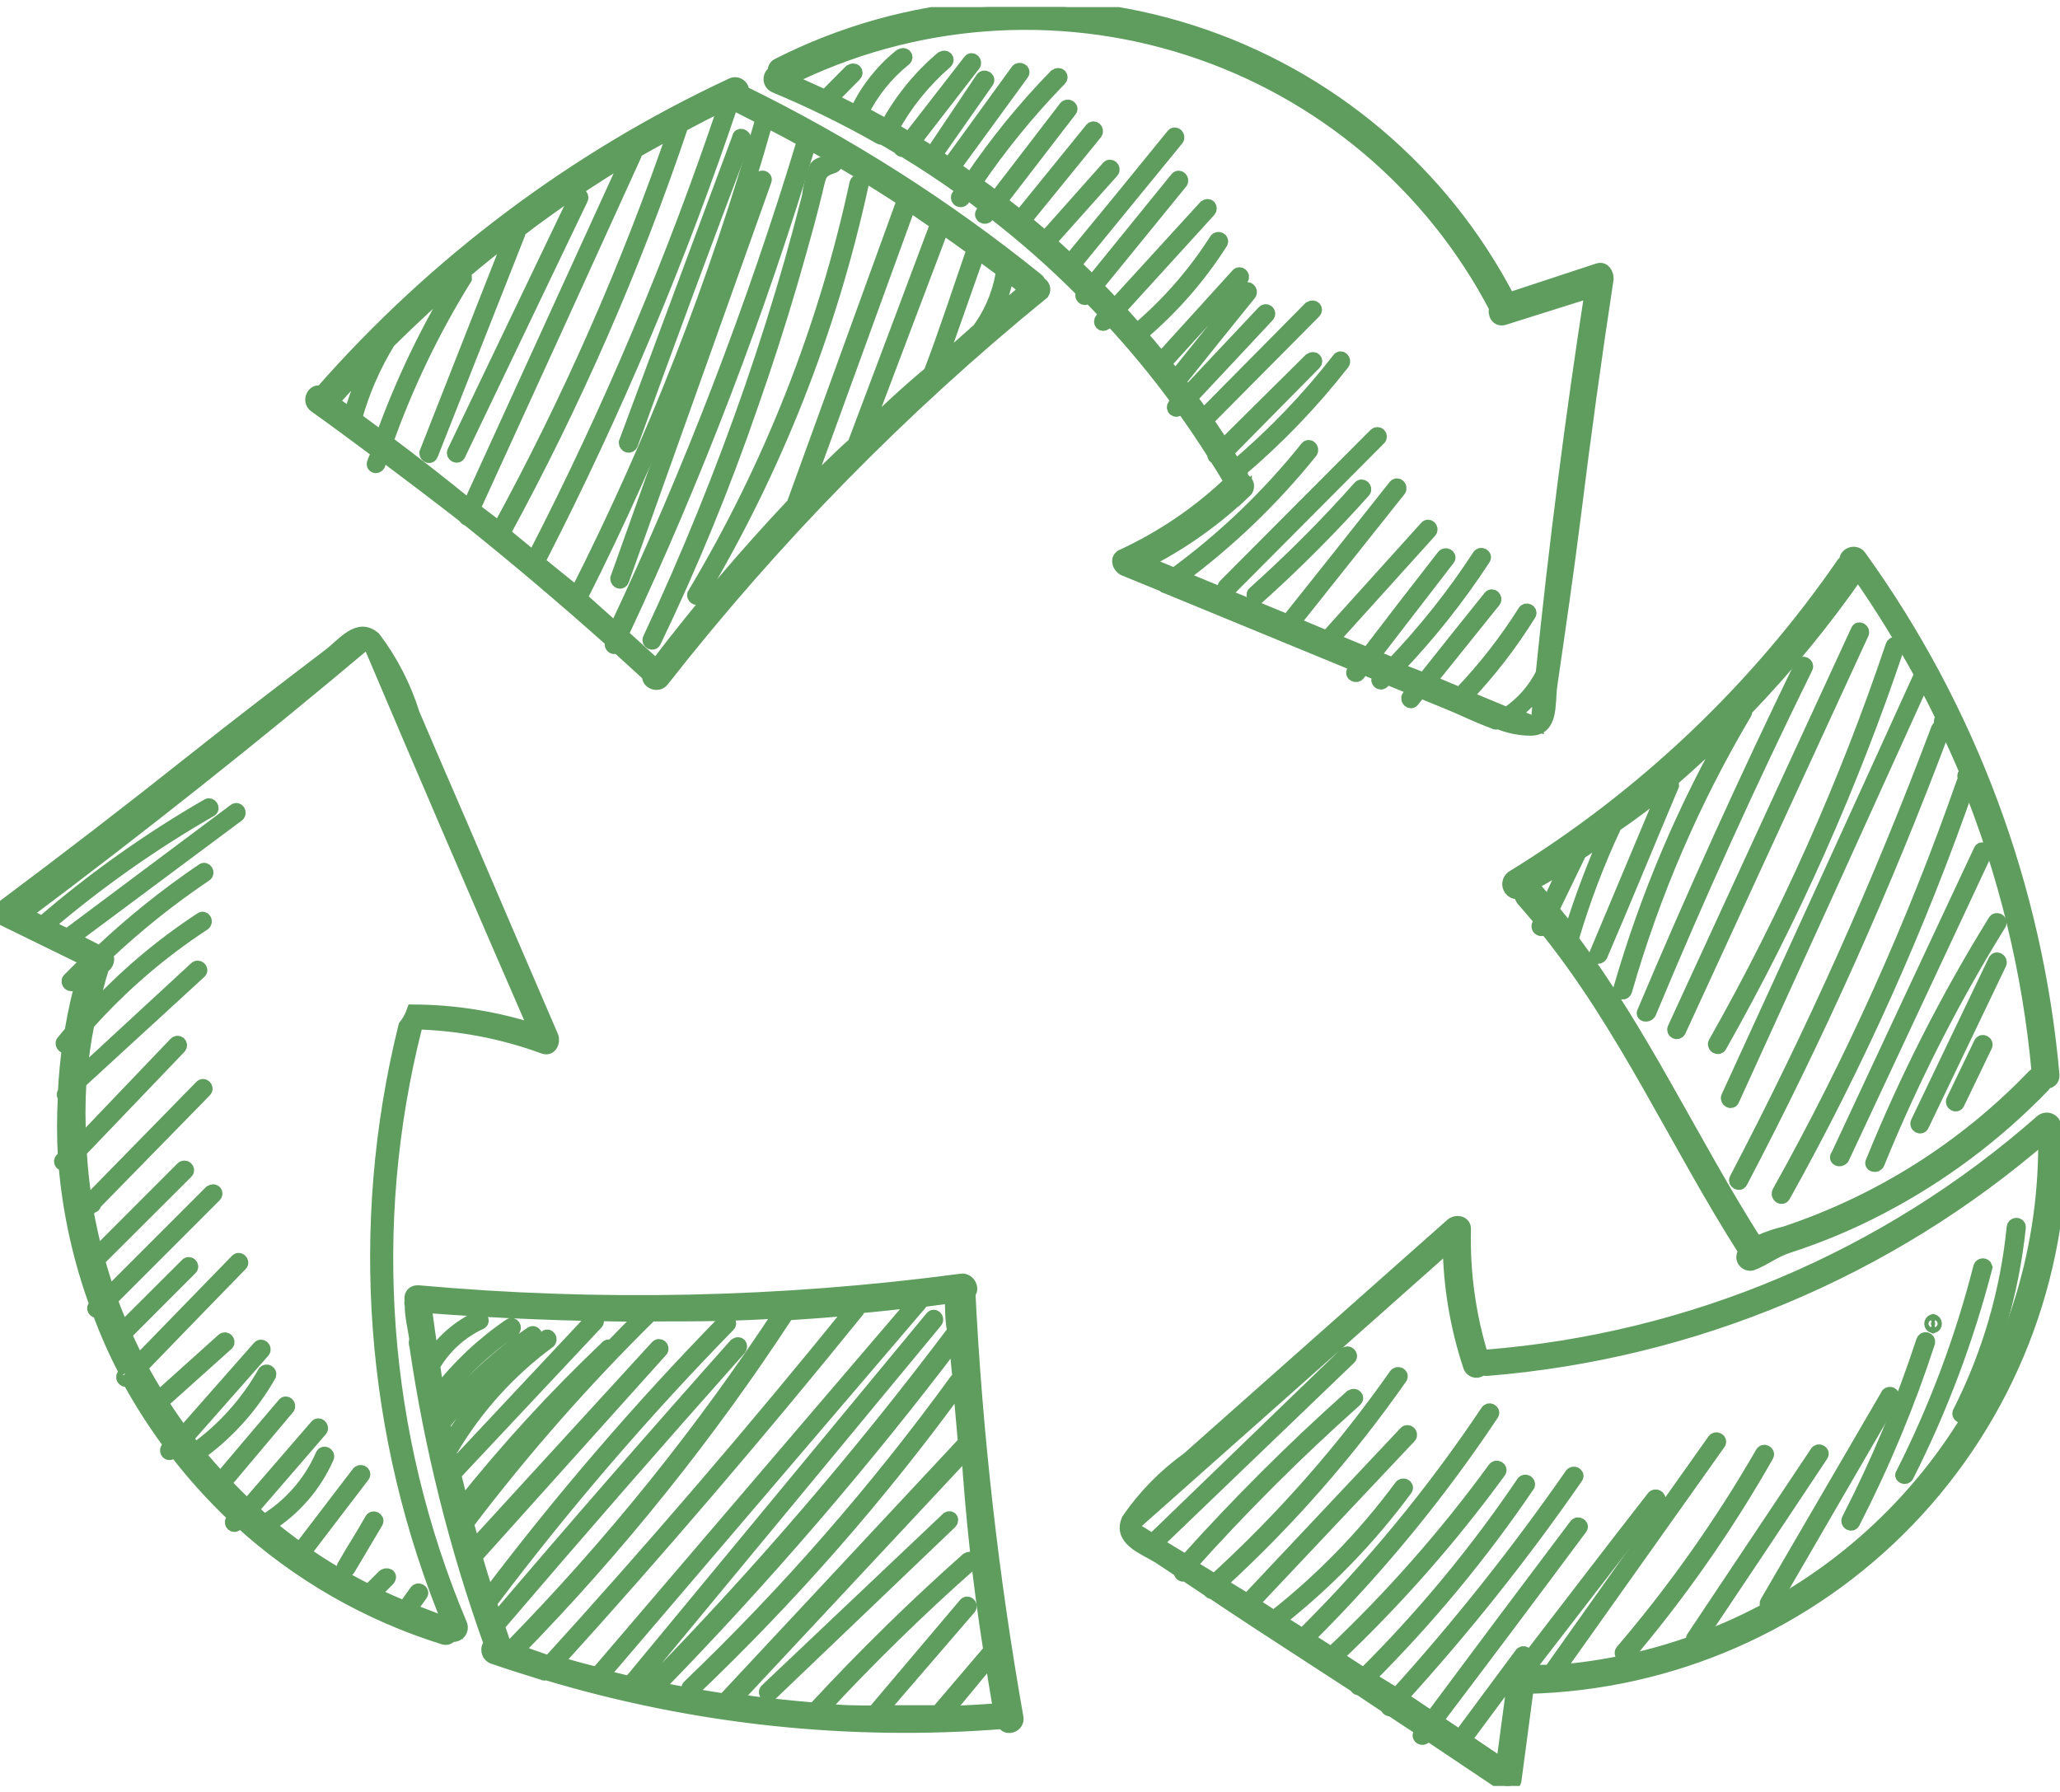 <svg width="154" height="134" viewBox="0 0 154 134" fill="none" xmlns="http://www.w3.org/2000/svg">
<g clip-path="url(#clip0_662_420)">
<path d="M153.606 84.243C153.599 84.132 153.561 84.025 153.496 83.934C153.431 83.844 153.342 83.773 153.239 83.73C153.136 83.687 153.023 83.674 152.913 83.692C152.803 83.71 152.7 83.758 152.616 83.831C141.051 94.012 126.489 100.178 111.115 101.405C111.003 101.421 110.897 101.463 110.806 101.529C109.834 98.406 109.381 95.146 109.465 91.877C109.465 91.363 108.825 91.301 108.537 91.569L95.542 103.093L88.817 109.061C87.071 110.313 85.557 111.859 84.341 113.629C83.702 115.09 85.455 115.687 86.651 116.407L88.26 117.477C88.244 117.52 88.243 117.568 88.257 117.611C88.27 117.655 88.299 117.693 88.337 117.719C88.375 117.745 88.42 117.758 88.466 117.755C88.512 117.752 88.556 117.734 88.59 117.704L90.406 118.918C90.427 118.964 90.462 119.003 90.506 119.029C90.551 119.055 90.602 119.066 90.653 119.062C92.922 120.585 95.191 122.066 97.481 123.548L101.379 126.079C101.379 126.182 101.523 126.285 101.627 126.244L103.689 127.623C103.689 127.746 103.854 127.869 103.978 127.808L106.35 129.372L106.144 129.639C105.979 129.866 106.35 130.092 106.515 129.866L106.701 129.619L112.353 133.405C112.423 133.469 112.508 133.513 112.601 133.533C112.694 133.553 112.79 133.548 112.88 133.519C112.97 133.489 113.051 133.437 113.114 133.366C113.177 133.296 113.221 133.21 113.24 133.117L114.168 126.141C124.937 125.892 135.17 121.403 142.632 113.653C150.095 105.904 154.181 95.523 153.998 84.778C154.016 84.655 153.985 84.53 153.912 84.43C153.838 84.33 153.729 84.263 153.606 84.243ZM126.936 122.642C130.03 118.033 133.11 113.416 136.177 108.793C136.321 108.567 135.95 108.361 135.805 108.587L126.564 122.437C126.547 122.466 126.537 122.498 126.536 122.532C126.534 122.565 126.54 122.599 126.555 122.629C126.569 122.66 126.59 122.686 126.617 122.706C126.644 122.727 126.676 122.74 126.709 122.745C123.386 123.941 119.917 124.689 116.395 124.968L128.503 107.908C128.668 107.682 128.297 107.455 128.132 107.682L115.88 124.968C115.323 124.968 114.766 124.968 114.188 124.968C114.125 124.887 114.04 124.826 113.943 124.792C113.846 124.758 113.741 124.753 113.641 124.777C113.541 124.801 113.45 124.853 113.379 124.927C113.308 125.001 113.259 125.094 113.24 125.194L112.332 131.985L109.506 130.071L114.085 123.898C114.25 123.671 113.858 123.445 113.714 123.671L109.135 129.845L107.361 128.651C110.977 123.877 114.58 119.076 118.169 114.246C118.334 114.041 117.942 113.814 117.798 114.041C114.195 118.815 110.599 123.617 107.01 128.446L104.741 126.923C109.466 121.729 113.842 116.23 117.839 110.46C118.004 110.234 117.633 110.028 117.468 110.254C113.466 116.015 109.098 121.514 104.391 126.717L102.328 125.441C106.753 121.029 110.745 116.206 114.25 111.036C114.263 110.989 114.26 110.939 114.242 110.894C114.223 110.848 114.191 110.81 114.149 110.785C114.108 110.759 114.059 110.748 114.01 110.752C113.961 110.757 113.915 110.777 113.879 110.81C110.385 115.988 106.392 120.812 101.957 125.215L99.894 123.877C104.372 119.641 108.452 115.005 112.084 110.028C112.249 109.801 111.878 109.575 111.713 109.801C108.086 114.776 104.005 119.406 99.523 123.63L97.749 122.498C102.903 117.386 107.527 111.767 111.548 105.727C111.693 105.5 111.321 105.295 111.177 105.521C107.15 111.551 102.527 117.162 97.377 122.272C96.8 121.881 96.202 121.531 95.604 121.14C99.192 118.314 102.384 115.02 105.092 111.345C105.257 111.118 104.886 110.913 104.721 111.139C102.012 114.808 98.821 118.096 95.232 120.914L93.623 119.885L105.381 107.414C105.566 107.208 105.257 106.92 105.071 107.106L93.252 119.659L91.189 118.403C96.245 113.782 100.776 108.62 104.7 103.01C104.865 102.784 104.494 102.578 104.329 102.805C100.398 108.409 95.86 113.564 90.797 118.177L88.941 117.045C92.829 112.699 96.961 108.577 101.317 104.698C101.544 104.513 101.317 104.225 101.028 104.389C96.675 108.271 92.543 112.393 88.652 116.736L86.445 115.399L100.884 101.529C101.09 101.344 100.781 101.035 100.595 101.22L86.156 115.172L84.527 114.164L108.351 93.009C108.383 96.115 108.898 99.198 109.877 102.146C109.906 102.24 109.962 102.324 110.037 102.387C110.112 102.451 110.204 102.491 110.302 102.504C110.399 102.517 110.499 102.502 110.588 102.46C110.677 102.419 110.753 102.353 110.806 102.27C110.854 102.309 110.91 102.338 110.971 102.356C111.031 102.374 111.094 102.379 111.156 102.372C126.573 101.128 141.186 94.999 152.864 84.881C153.008 93.082 150.589 101.124 145.943 107.891C141.296 114.658 134.653 119.814 126.936 122.642Z" fill="#5E9D5E" stroke="#5E9D5E"/>
<path d="M71.863 95.726C58.393 97.525 44.763 97.815 31.228 96.59C30.816 96.59 30.671 96.919 30.754 97.228C30.718 97.335 30.718 97.45 30.754 97.557C30.754 98.421 30.981 99.286 31.104 100.15C31.044 100.302 31.044 100.471 31.104 100.623C32.215 108.218 34.081 115.684 36.674 122.91C36.6 122.977 36.544 123.062 36.512 123.156C36.479 123.25 36.471 123.351 36.487 123.449C36.504 123.547 36.544 123.639 36.606 123.718C36.667 123.796 36.747 123.858 36.839 123.898C38.076 124.33 39.334 124.721 40.593 125.112C40.625 125.137 40.665 125.151 40.706 125.151C40.747 125.151 40.787 125.137 40.82 125.112C51.859 128.433 63.421 129.675 74.916 128.775H75.019C75.204 129.331 76.133 129.043 76.009 128.405C74.153 117.905 72.954 107.3 72.42 96.652C72.75 96.446 72.461 95.643 71.863 95.726ZM33.971 110.234L44.594 98.915C44.78 98.71 44.491 98.401 44.285 98.607L33.868 109.719C33.868 109.225 33.641 108.731 33.538 108.258C33.576 108.29 33.623 108.307 33.672 108.307C33.721 108.307 33.769 108.29 33.806 108.258C35.659 105.157 38.113 102.456 41.026 100.315C41.232 100.15 41.026 99.78 40.799 99.944C37.842 102.109 35.352 104.846 33.476 107.991C33.353 107.497 33.249 106.982 33.167 106.468C35.068 103.977 37.36 101.809 39.953 100.047C40.18 99.903 39.953 99.533 39.726 99.677C37.2 101.38 34.953 103.462 33.064 105.85C33.064 105.48 32.899 105.089 32.837 104.719C34.361 102.665 36.224 100.884 38.344 99.45C38.571 99.286 38.344 98.915 38.117 99.08C36.063 100.478 34.246 102.194 32.734 104.163C32.61 103.484 32.507 102.805 32.404 102.105C33.222 100.699 34.453 99.579 35.931 98.895C36.178 98.771 35.931 98.401 35.725 98.524C34.339 99.171 33.155 100.181 32.301 101.446C32.115 100.191 31.929 98.936 31.764 97.66C37.182 98.072 42.614 98.291 48.06 98.319C47.255 99.121 46.451 99.924 45.667 100.747C45.651 100.717 45.628 100.691 45.599 100.674C45.569 100.656 45.536 100.646 45.502 100.646C45.468 100.646 45.434 100.656 45.405 100.674C45.376 100.691 45.352 100.717 45.337 100.747C41.47 104.415 37.866 108.348 34.549 112.518C34.343 111.736 34.157 110.995 33.971 110.234ZM34.673 113.012C37.287 109.718 40.083 106.571 43.047 103.587C40.139 106.756 37.395 110.048 34.797 113.464C34.735 113.32 34.714 113.176 34.611 113.012H34.673ZM38.221 123.301L37.767 123.157L37.23 121.552C43.171 114.596 49.187 107.696 55.279 100.85C55.465 100.644 55.279 100.335 54.99 100.541C48.94 107.332 42.965 114.192 37.066 121.12L36.57 119.659C36.603 119.672 36.638 119.679 36.674 119.679C36.709 119.679 36.744 119.672 36.777 119.659C42.231 112.43 48.142 105.557 54.474 99.08C54.66 98.895 54.351 98.586 54.165 98.771C47.833 105.249 41.922 112.122 36.467 119.35C36.158 118.383 35.849 117.395 35.56 116.407L49.421 100.973C49.607 100.767 49.297 100.479 49.112 100.685L35.415 115.646L34.92 113.917C39.114 108.386 43.705 103.166 48.658 98.298C51.917 98.298 55.155 98.298 58.394 98.051C52.512 107.023 45.769 115.404 38.262 123.075C38.241 123.096 38.226 123.122 38.218 123.151C38.211 123.18 38.212 123.211 38.221 123.239V123.301ZM38.633 123.445C46.187 115.714 52.964 107.264 58.868 98.216C60.498 98.113 62.127 97.989 63.736 97.845C56.434 106.872 48.871 115.687 41.047 124.289L38.633 123.445ZM41.562 124.351C49.304 115.804 56.812 107.03 64.087 98.03C64.109 98.009 64.127 97.984 64.139 97.955C64.151 97.927 64.158 97.897 64.158 97.866C64.158 97.835 64.151 97.805 64.139 97.776C64.127 97.748 64.109 97.722 64.087 97.701C65.551 97.578 67.016 97.413 68.48 97.248C60.532 106.55 52.584 115.845 44.636 125.133C43.604 124.886 42.573 124.598 41.562 124.289V124.351ZM48.018 125.997C48.018 125.997 48.018 125.997 48.018 125.894C48.018 125.791 47.895 125.606 47.75 125.647L69.965 98.792C70.13 98.586 69.841 98.277 69.656 98.504L47.069 125.812L45.007 125.318L68.79 97.475C68.808 97.44 68.817 97.401 68.817 97.362C68.817 97.322 68.808 97.283 68.79 97.248L71.141 96.94C71.141 97.804 71.141 98.668 71.306 99.533C64.273 108.88 56.639 117.761 48.452 126.12L48.018 125.997ZM54.206 127.129C52.494 126.861 50.782 126.573 49.091 126.223C57.095 118.02 64.576 109.326 71.492 100.191C71.492 101.2 71.636 102.249 71.719 103.216C71.682 103.192 71.639 103.18 71.595 103.18C71.551 103.18 71.508 103.192 71.471 103.216C65.512 111.416 58.83 119.067 51.504 126.079C51.298 126.264 51.607 126.573 51.793 126.367C59.121 119.393 65.797 111.768 71.739 103.587L72.111 107.846L54.248 126.985L54.206 127.129ZM74.833 127.828C73.472 127.931 72.111 128.014 70.708 128.055L74.111 123.939C74.297 125.133 74.503 126.45 74.73 127.767L74.833 127.828ZM74.091 123.301L70.089 127.993C68.645 127.993 67.201 127.993 65.778 127.993L72.461 120.235C72.647 120.029 72.337 119.72 72.152 119.947L65.551 127.746C65.533 127.763 65.519 127.784 65.509 127.807C65.499 127.83 65.494 127.855 65.494 127.88C65.494 127.905 65.499 127.93 65.509 127.953C65.519 127.976 65.533 127.996 65.551 128.014C64.169 128.014 62.808 128.014 61.426 127.828C64.973 123.994 68.711 120.34 72.626 116.881C72.832 116.695 72.626 116.387 72.317 116.572C68.398 120.05 64.644 123.733 61.075 127.581C61.055 127.616 61.045 127.655 61.045 127.695C61.045 127.734 61.055 127.773 61.075 127.808C59.012 127.643 56.95 127.417 54.887 127.129L72.358 108.423C72.674 113.375 73.217 118.314 73.987 123.239L74.091 123.301Z" fill="#5E9D5E" stroke="#5E9D5E"/>
<path d="M31.063 76.772C31.084 76.671 31.084 76.566 31.063 76.464C34.339 76.547 37.579 77.166 40.654 78.295C41.15 78.481 41.397 77.884 41.253 77.513C38.963 72.204 36.694 66.915 34.425 61.606C33.229 58.869 32.053 56.111 30.877 53.374C30.242 51.335 29.258 49.42 27.969 47.715C26.773 46.666 25.721 48.148 24.586 49.012C21.183 51.605 17.759 54.218 14.397 56.894C9.735 60.598 5.025 64.226 0.267 67.78C0.186 67.829 0.119 67.899 0.073 67.982C0.026 68.065 0.002 68.158 0.002 68.253C0.002 68.348 0.026 68.441 0.073 68.524C0.119 68.607 0.186 68.677 0.267 68.726L6.579 71.813L5.156 73.233C4.97 73.439 5.279 73.748 5.465 73.542L6.331 72.657C5.916 74.133 5.579 75.631 5.321 77.143L4.702 77.884C4.537 78.09 4.846 78.398 5.011 78.172L5.176 77.987C5.011 79.201 4.888 80.436 4.826 81.67C4.8 81.689 4.779 81.714 4.765 81.743C4.751 81.771 4.743 81.803 4.743 81.835C4.743 81.867 4.751 81.898 4.765 81.927C4.779 81.956 4.8 81.98 4.826 81.999C4.743 83.48 4.743 84.964 4.826 86.445L4.619 86.671C4.576 86.704 4.547 86.752 4.539 86.806C4.531 86.86 4.545 86.915 4.578 86.959C4.611 87.003 4.66 87.031 4.714 87.039C4.768 87.047 4.823 87.033 4.867 87C5.17 90.607 5.953 94.157 7.198 97.557L7.074 97.68C6.888 97.866 7.177 98.154 7.363 97.989C7.945 99.584 8.634 101.138 9.425 102.64L9.24 102.825C9.054 103.031 9.364 103.319 9.549 103.134V103.031C10.496 104.771 11.564 106.442 12.746 108.032L12.52 108.299C12.334 108.505 12.643 108.814 12.808 108.587C12.887 108.522 12.957 108.446 13.015 108.361C14.39 110.172 15.915 111.865 17.573 113.423L17.367 113.67C17.181 113.876 17.491 114.185 17.676 113.958L17.903 113.691C22.283 117.698 27.495 120.691 33.167 122.457C33.272 122.494 33.386 122.491 33.488 122.449C33.591 122.408 33.675 122.33 33.724 122.231C33.83 122.264 33.943 122.266 34.05 122.236C34.157 122.207 34.253 122.148 34.327 122.065C34.401 121.983 34.45 121.881 34.467 121.771C34.484 121.662 34.47 121.55 34.425 121.449C28.467 107.317 27.287 91.633 31.063 76.772ZM30.651 120.358L31.476 119.206C31.641 118.979 31.269 118.753 31.104 118.979L30.238 120.194C29.454 119.864 28.691 119.535 27.948 119.165C28.299 118.835 28.629 118.485 28.98 118.136C29.33 117.786 28.877 117.642 28.67 117.848L27.556 118.959C25.858 118.113 24.224 117.143 22.668 116.057C22.741 116.048 22.807 116.011 22.854 115.954L27.144 110.336C27.309 110.11 26.938 109.904 26.773 110.131L22.482 115.749C22.473 115.768 22.468 115.789 22.468 115.81C22.468 115.832 22.473 115.853 22.482 115.872C21.657 115.296 20.853 114.678 20.09 114.041C22.019 112.824 23.541 111.062 24.462 108.978C24.586 108.731 24.215 108.525 24.091 108.772C23.194 110.832 21.681 112.564 19.759 113.732L18.811 112.888L23.967 106.92C24.153 106.715 23.844 106.406 23.658 106.612L18.481 112.6C17.903 112.044 17.326 111.468 16.789 110.892L21.513 105.274C21.698 105.068 21.389 104.76 21.224 104.986C19.636 106.838 18.068 108.711 16.48 110.583C15.923 109.966 15.366 109.349 14.85 108.711C17.024 107.147 18.832 105.132 20.151 102.805C20.164 102.757 20.161 102.707 20.143 102.662C20.125 102.617 20.092 102.579 20.05 102.553C20.009 102.528 19.96 102.516 19.911 102.521C19.862 102.525 19.817 102.545 19.78 102.578C18.493 104.868 16.719 106.849 14.582 108.381L13.943 107.538L19.677 101.035C19.863 100.829 19.553 100.52 19.368 100.726L13.675 107.188C13.118 106.426 12.581 105.665 12.086 104.862L16.975 100.479C17.16 100.294 16.872 99.985 16.666 100.17L11.86 104.492C11.385 103.751 10.952 102.99 10.539 102.228C13.015 99.656 15.51 97.104 18.006 94.532C18.192 94.347 17.883 94.038 17.697 94.244L10.333 101.817C9.982 101.138 9.652 100.438 9.343 99.759L14.252 94.841C14.458 94.655 14.149 94.347 13.963 94.552L9.157 99.347C8.848 98.627 8.539 97.907 8.291 97.166L16.047 89.408C16.253 89.223 16.047 88.914 15.758 89.099L8.126 96.734C7.817 95.849 7.548 94.944 7.301 94.059C7.33 94.082 7.367 94.095 7.404 94.095C7.442 94.095 7.478 94.082 7.507 94.059L13.943 87.638C14.149 87.432 13.84 87.144 13.633 87.329L7.198 93.77C6.909 92.639 6.662 91.507 6.455 90.354C6.489 90.385 6.533 90.402 6.579 90.402C6.625 90.402 6.669 90.385 6.703 90.354L6.868 90.19C6.896 90.193 6.924 90.19 6.95 90.181C6.977 90.172 7.001 90.157 7.021 90.137C7.041 90.117 7.056 90.093 7.065 90.067C7.074 90.04 7.077 90.012 7.074 89.984L15.325 81.547C15.531 81.341 15.222 81.032 15.036 81.238L6.414 90.046C6.208 88.749 6.063 87.412 5.981 86.074L13.427 78.295C13.465 78.254 13.486 78.2 13.484 78.144C13.482 78.088 13.458 78.035 13.417 77.997C13.376 77.959 13.321 77.938 13.265 77.94C13.209 77.942 13.156 77.966 13.118 78.007L5.96 85.498C5.867 83.97 5.867 82.437 5.96 80.909L14.933 72.677C15.139 72.492 14.83 72.183 14.623 72.389L6.022 80.333C6.13 79.061 6.309 77.797 6.558 76.546C9.111 73.686 12.031 71.174 15.242 69.076C15.469 68.912 15.242 68.541 15.036 68.706C12.001 70.69 9.229 73.047 6.785 75.723C7.033 74.571 7.322 73.418 7.672 72.286C8.002 72.142 8.188 71.648 7.878 71.401C10.205 69.203 12.709 67.2 15.366 65.413C15.593 65.269 15.366 64.899 15.16 65.043C12.433 66.891 9.86 68.955 7.466 71.216L5.403 70.167L17.779 60.947C17.986 60.783 17.779 60.413 17.552 60.577L5.032 69.94L3.506 69.2C7.308 65.956 11.403 63.07 15.737 60.577C15.985 60.454 15.737 60.083 15.531 60.207C11.138 62.741 6.994 65.683 3.155 68.994L1.814 68.335C10.588 61.764 19.161 54.952 27.536 47.901C31.661 57.627 35.842 67.354 40.077 77.081C37.113 76.116 34.016 75.616 30.898 75.6C30.756 76.008 30.547 76.391 30.279 76.731C26.581 91.656 27.767 107.369 33.662 121.572C32.548 121.058 31.538 120.729 30.651 120.358Z" fill="#5E9D5E" stroke="#5E9D5E"/>
<path d="M113.818 66.607C113.751 66.696 113.714 66.804 113.714 66.916C113.714 67.027 113.751 67.135 113.818 67.224L115.179 68.809C115.116 68.921 115.06 69.038 115.014 69.159C114.89 69.406 115.261 69.632 115.385 69.385V69.179C121.47 76.649 125.286 85.436 130.463 93.544V93.647C130.4 93.695 130.35 93.759 130.319 93.832C130.294 93.924 130.293 94.02 130.317 94.112C130.341 94.203 130.39 94.287 130.457 94.354C130.524 94.421 130.607 94.469 130.699 94.493C130.791 94.517 130.888 94.516 130.979 94.491C132.031 94.079 132.609 93.524 133.722 93.174C136.097 92.404 138.402 91.433 140.612 90.272C145.125 87.911 149.227 84.84 152.761 81.177C152.835 81.098 152.879 80.996 152.885 80.888C152.957 80.905 153.032 80.904 153.103 80.886C153.175 80.868 153.242 80.834 153.298 80.786C153.354 80.738 153.398 80.678 153.427 80.61C153.455 80.542 153.467 80.468 153.462 80.395C152.228 66.405 147.24 53.006 139.024 41.604C138.673 41.13 137.91 41.48 138.013 41.954C137.931 41.99 137.86 42.046 137.807 42.118C131.282 51.577 122.852 59.574 113.054 65.599C112.92 65.7 112.832 65.849 112.809 66.015C112.786 66.181 112.829 66.35 112.931 66.483C113.032 66.617 113.182 66.705 113.348 66.728C113.515 66.752 113.684 66.708 113.818 66.607ZM124.564 58.808L119.304 71.34C119.201 71.587 119.614 71.69 119.717 71.34C121.491 67.224 123.244 62.923 125.018 58.725C125.018 58.581 125.018 58.478 124.812 58.478C126.441 57.058 128.029 55.597 129.535 54.074C125.929 60.337 123.096 67.012 121.099 73.953C121.082 74.008 121.088 74.067 121.116 74.117C121.143 74.167 121.189 74.205 121.243 74.221C121.298 74.237 121.357 74.231 121.407 74.204C121.458 74.177 121.495 74.132 121.511 74.077C123.593 66.802 126.602 59.824 130.463 53.313C130.484 53.283 130.495 53.247 130.495 53.21C130.495 53.173 130.484 53.138 130.463 53.107C133.547 49.908 136.368 46.468 138.9 42.818C140.607 45.26 142.177 47.795 143.603 50.411C138.817 60.948 134.004 71.484 129.164 82.02C129.061 82.267 129.432 82.494 129.535 82.226C134.307 71.772 139.058 61.318 143.788 50.864C144.304 51.811 144.778 52.757 145.232 53.704C145.186 53.718 145.146 53.747 145.117 53.786C145.088 53.825 145.073 53.872 145.073 53.92C145.073 53.968 145.088 54.015 145.117 54.054C145.146 54.093 145.186 54.122 145.232 54.136C145.28 54.148 145.329 54.148 145.377 54.136C145.954 55.35 146.511 56.565 147.027 57.799C146.972 57.799 146.92 57.821 146.881 57.859C146.842 57.898 146.821 57.95 146.821 58.005C146.821 58.059 146.842 58.112 146.881 58.151C146.92 58.189 146.972 58.211 147.027 58.211C149.906 65.264 151.713 72.706 152.39 80.292C152.32 80.291 152.25 80.306 152.186 80.334C152.122 80.363 152.065 80.404 152.018 80.456C146.877 85.812 140.505 89.838 133.454 92.186C132.803 92.337 132.167 92.551 131.557 92.824C131.473 92.875 131.397 92.938 131.33 93.009C126.524 85.478 122.852 77.349 117.51 70.249C118.367 67.324 119.45 64.469 120.748 61.709C122.137 60.763 123.409 59.795 124.564 58.808ZM120.274 62.141C119.163 64.612 118.206 67.147 117.407 69.735C116.973 69.159 116.52 68.582 116.045 68.027L118.108 63.767C118.789 63.335 119.552 62.779 120.274 62.141ZM117.345 64.199C116.808 65.331 116.272 66.463 115.756 67.595L114.643 66.319C114.604 66.275 114.556 66.24 114.503 66.215C114.45 66.19 114.392 66.177 114.333 66.175C115.344 65.681 116.355 65.022 117.345 64.343V64.199Z" fill="#5E9D5E" stroke="#5E9D5E"/>
<path d="M70.79 113.588L57.3 126.367C57.094 126.573 57.404 126.861 57.61 126.676L71.038 113.835C71.285 113.588 70.997 113.341 70.79 113.588Z" fill="#5E9D5E" stroke="#5E9D5E"/>
<path d="M25.701 117.086C25.556 117.312 25.928 117.539 26.072 117.292L28.135 113.814C28.279 113.588 27.908 113.361 27.763 113.608C27.124 114.761 26.361 115.913 25.701 117.086Z" fill="#5E9D5E" stroke="#5E9D5E"/>
<path d="M59.115 21.189C59.548 19.708 59.961 18.226 60.373 16.724C60.58 15.942 60.786 15.16 60.972 14.378C61.075 14.007 61.137 13.575 61.281 13.205C61.425 12.835 61.694 12.649 62.209 12.485C62.725 12.32 62.354 11.991 62.085 12.073C61.817 12.155 61.219 12.217 61.013 12.485C60.728 13.183 60.541 13.917 60.456 14.666C60.043 16.292 59.61 17.917 59.156 19.523C58.249 22.692 57.259 25.833 56.186 28.948C53.974 35.346 51.427 41.625 48.554 47.757C48.43 48.004 48.802 48.209 48.925 47.962C51.676 42.241 54.082 36.383 56.145 30.388C57.218 27.343 58.208 24.276 59.115 21.189Z" fill="#5E9D5E" stroke="#5E9D5E"/>
<path d="M55.237 10.283L46.76 33.084C46.76 33.352 47.09 33.454 47.193 33.208C49.943 25.593 52.762 17.986 55.65 10.386C55.671 10.139 55.237 10.015 55.237 10.283Z" fill="#5E9D5E" stroke="#5E9D5E"/>
<path d="M56.765 13.411L46.121 43.25C46.121 43.517 46.451 43.62 46.534 43.373L57.177 13.514C57.301 13.246 56.868 13.143 56.765 13.411Z" fill="#5E9D5E" stroke="#5E9D5E"/>
<path d="M77.7 21.19C77.675 21.075 77.609 20.973 77.514 20.902C70.728 15.422 63.345 10.721 55.506 6.888C55.516 6.788 55.5 6.688 55.458 6.597C55.417 6.506 55.351 6.428 55.269 6.371C55.187 6.314 55.09 6.281 54.99 6.274C54.891 6.267 54.791 6.287 54.701 6.332C42.978 11.798 32.526 19.641 24.008 29.36C23.493 29.092 23.018 29.956 23.555 30.347C25.122 31.459 26.669 32.611 28.216 33.763C28.216 34.051 28.01 34.34 27.927 34.628C27.845 34.916 28.258 34.998 28.34 34.628C28.423 34.257 28.505 34.154 28.567 33.928C30.63 35.471 32.692 37.035 34.755 38.64C34.768 38.691 34.797 38.737 34.838 38.77C34.879 38.803 34.929 38.823 34.982 38.826C38.633 41.748 42.222 44.794 45.728 47.921C45.717 47.976 45.717 48.032 45.728 48.086C45.605 48.333 45.976 48.539 46.1 48.292L48.513 50.494C48.389 50.967 49.153 51.337 49.524 50.864C57.89 40.182 67.424 30.464 77.948 21.889C77.986 21.829 78.01 21.761 78.017 21.69C78.025 21.619 78.017 21.547 77.993 21.48C77.97 21.413 77.931 21.352 77.88 21.301C77.829 21.251 77.768 21.213 77.7 21.19ZM24.834 30.039C25.824 28.907 26.896 27.816 27.907 26.725C27.183 28.093 26.609 29.535 26.195 31.026L24.834 30.039ZM26.566 31.294C27.123 29.272 27.963 27.34 29.062 25.552C30.774 23.865 32.527 22.219 34.363 20.675C32.009 24.49 30.06 28.538 28.546 32.755L26.566 31.294ZM28.897 33.023C30.419 28.759 32.389 24.668 34.776 20.819C34.776 20.634 34.776 20.49 34.549 20.49C35.766 19.461 37.024 18.432 38.282 17.506L31.847 33.866C31.847 34.113 32.177 34.237 32.259 33.969L38.757 17.506C38.757 17.506 38.757 17.321 38.757 17.28C41.398 15.259 44.153 13.391 47.007 11.682L35.064 37.838C33.022 36.171 30.98 34.587 28.897 33.023ZM35.394 38.044C39.423 29.25 43.439 20.449 47.441 11.641C47.466 11.601 47.48 11.555 47.48 11.508C47.48 11.46 47.466 11.414 47.441 11.374C48.431 10.797 49.503 10.221 50.452 9.686C46.922 19.977 42.527 29.953 37.313 39.505L35.394 38.044ZM37.643 39.875C42.965 30.115 47.423 19.911 50.968 9.378C52.061 8.801 53.03 8.266 54.247 7.731C50.366 19.324 45.608 30.606 40.015 41.48C39.891 41.727 40.262 41.954 40.386 41.707C46.011 30.741 50.803 19.371 54.722 7.69L56.991 8.843C53.518 21.093 48.869 32.981 43.109 44.341C41.273 42.88 39.458 41.377 37.643 39.875ZM43.398 44.711C49.18 33.294 53.836 21.343 57.3 9.028C58.221 9.494 59.15 9.988 60.085 10.509C56.301 23.02 51.599 35.236 46.017 47.057L43.398 44.711ZM49.049 49.794L46.471 47.448C52.05 35.557 56.745 23.273 60.518 10.695C62.911 12.032 65.262 13.452 67.552 14.954C64.801 22.527 62.051 30.107 59.301 37.694C55.672 41.544 52.25 45.583 49.049 49.794ZM60.085 37.035L67.985 15.304L70.047 16.724C67.985 22.219 65.922 27.734 63.859 33.187C62.519 34.381 61.261 35.657 60.023 36.953L60.085 37.035ZM64.581 32.529L70.46 16.992C71.244 17.527 72.007 18.082 72.77 18.638C71.698 21.725 70.708 24.812 69.532 27.878C67.799 29.318 66.149 30.862 64.519 32.446L64.581 32.529ZM72.977 24.812L70.192 27.281L73.141 18.905L75.204 20.428C75.08 20.428 74.936 20.428 74.915 20.552C74.639 22.091 74.003 23.543 73.059 24.791L72.977 24.812ZM74.152 23.803C74.691 22.828 75.067 21.771 75.266 20.675C75.28 20.614 75.28 20.551 75.266 20.49L76.731 21.642L74.152 23.803Z" fill="#5E9D5E" stroke="#5E9D5E"/>
<path d="M43.09 14.645L33.931 33.763C33.807 34.01 34.179 34.236 34.303 33.989L43.461 14.872C43.584 14.625 43.213 14.398 43.09 14.645Z" fill="#5E9D5E" stroke="#5E9D5E"/>
<path d="M64.003 13.719C61.668 24.552 57.571 34.931 51.875 44.443C51.862 44.49 51.865 44.541 51.883 44.586C51.902 44.631 51.934 44.669 51.976 44.695C52.017 44.72 52.066 44.732 52.115 44.727C52.164 44.723 52.21 44.703 52.246 44.67C57.957 35.106 62.074 24.681 64.437 13.802C64.478 13.555 64.065 13.431 64.003 13.719Z" fill="#5E9D5E" stroke="#5E9D5E"/>
<path d="M87.168 43.867L100.06 49.176L101.504 49.773L101.174 50.185C101.009 50.411 101.38 50.617 101.545 50.411L101.916 49.938L103.257 50.493L103.071 50.679C102.886 50.885 103.174 51.193 103.381 50.987L103.69 50.679L105.753 51.523L105.299 52.078C105.134 52.284 105.443 52.593 105.608 52.387L106.165 51.687L108.372 52.593C109.239 52.942 110.435 53.539 111.673 53.992C111.711 54.03 111.763 54.051 111.817 54.051C111.871 54.051 111.923 54.03 111.961 53.992C112.738 54.321 113.572 54.496 114.416 54.506C116.025 54.506 115.736 52.654 115.922 51.234C116.541 46.995 117.159 42.735 117.696 38.476C118.424 32.59 119.236 26.711 120.13 20.84C120.13 20.469 119.903 20.037 119.47 20.181L112.786 22.383C107.849 12.856 99.334 5.665 89.1 2.38C78.867 -0.905 67.746 -0.017 58.167 4.85C58.065 4.891 57.983 4.97 57.937 5.069C57.891 5.168 57.885 5.281 57.919 5.385C57.818 5.431 57.732 5.505 57.672 5.598C57.612 5.691 57.58 5.799 57.58 5.91C57.58 6.021 57.612 6.129 57.672 6.222C57.732 6.315 57.818 6.389 57.919 6.435C60.623 7.562 63.254 8.854 65.799 10.303C65.825 10.315 65.853 10.321 65.881 10.321C65.909 10.321 65.938 10.315 65.963 10.303L67.263 11.065C67.267 11.094 67.278 11.123 67.295 11.148C67.311 11.172 67.333 11.194 67.359 11.209C67.384 11.225 67.413 11.235 67.443 11.238C67.473 11.242 67.503 11.239 67.531 11.229C69.037 12.135 70.522 13.123 71.966 14.152L71.595 14.707C71.582 14.754 71.585 14.804 71.603 14.85C71.621 14.895 71.654 14.933 71.696 14.959C71.737 14.984 71.786 14.995 71.835 14.991C71.884 14.986 71.93 14.966 71.966 14.934C72.069 14.748 72.193 14.584 72.317 14.399L73.76 15.489L73.43 15.921C73.266 16.148 73.637 16.354 73.802 16.148L74.091 15.757C76.506 17.611 78.794 19.626 80.939 21.786V21.93C80.753 22.136 81.062 22.445 81.227 22.239L81.351 22.095C81.805 22.548 82.238 23.021 82.692 23.494L82.362 23.865C82.176 24.07 82.362 24.379 82.651 24.173L82.981 23.824C84.8 25.779 86.501 27.841 88.076 29.997L87.787 30.306C87.768 30.326 87.753 30.35 87.743 30.376C87.734 30.402 87.729 30.43 87.73 30.457C87.731 30.485 87.737 30.512 87.749 30.537C87.76 30.563 87.777 30.585 87.797 30.604C87.817 30.623 87.841 30.638 87.867 30.648C87.893 30.657 87.921 30.662 87.949 30.661C87.977 30.66 88.004 30.654 88.029 30.642C88.054 30.631 88.077 30.614 88.096 30.594L88.323 30.347C89.169 31.52 89.973 32.714 90.757 33.948C90.748 33.974 90.744 34.001 90.746 34.029C90.749 34.056 90.757 34.082 90.771 34.106C90.785 34.129 90.803 34.15 90.826 34.165C90.849 34.181 90.874 34.191 90.901 34.195C91.231 34.71 91.561 35.224 91.871 35.759C91.925 35.848 92.004 35.92 92.098 35.965C89.7 38.273 86.932 40.165 83.909 41.562C83.434 41.768 83.661 42.386 84.033 42.55L87.003 43.764C87.016 43.797 87.039 43.824 87.069 43.843C87.098 43.861 87.133 43.87 87.168 43.867ZM114.911 54.157L113.116 53.416C113.935 52.824 114.634 52.084 115.179 51.234C115.055 52.202 115.055 53.169 114.911 54.136V54.157ZM93.088 36.726C93.159 36.66 93.21 36.574 93.234 36.479C93.258 36.385 93.255 36.285 93.225 36.193C93.194 36.1 93.138 36.018 93.063 35.956C92.988 35.893 92.896 35.854 92.799 35.842C92.838 35.728 92.838 35.605 92.799 35.492L92.634 35.224C95.491 32.809 98.09 30.106 100.39 27.157C100.555 26.931 100.245 26.622 100.08 26.849C97.795 29.79 95.21 32.487 92.366 34.895L91.706 33.825L98.265 27.178C98.471 26.993 98.265 26.684 97.956 26.89L91.458 33.331L90.2 31.438L98.245 23.33C98.451 23.145 98.245 22.836 97.935 23.021L89.953 31.088C89.643 30.635 89.334 30.203 89.004 29.771L94.779 23.597C94.817 23.556 94.838 23.502 94.836 23.446C94.834 23.39 94.81 23.337 94.769 23.299C94.728 23.261 94.673 23.24 94.617 23.242C94.561 23.244 94.508 23.268 94.47 23.309L88.756 29.38L88.137 28.536C89.891 26.355 91.644 24.153 93.418 21.971C93.583 21.745 93.273 21.457 93.109 21.663L87.869 28.186L87.065 27.178L92.82 20.84C93.005 20.634 92.696 20.346 92.51 20.552L86.797 26.849C86.302 26.231 85.786 25.614 85.27 25.017C87.607 23.049 89.63 20.738 91.273 18.165C91.438 17.918 91.066 17.712 90.901 17.938C89.288 20.472 87.299 22.748 85.002 24.688L83.641 23.165L90.386 15.757C90.571 15.551 90.386 15.242 90.097 15.448L83.331 22.856C82.877 22.363 82.424 21.889 81.949 21.416L88.282 13.637C88.447 13.431 88.158 13.123 87.972 13.329L81.661 21.107L80.32 19.79L87.993 10.406C88.158 10.2 87.869 9.892 87.684 10.098C85.126 13.253 82.561 16.388 79.99 19.502L78.443 18.082L83.146 12.814C83.331 12.608 83.022 12.3 82.836 12.505L78.133 17.794L76.586 16.498L81.908 9.954C82.073 9.727 81.784 9.439 81.599 9.645L76.256 16.23L74.771 15.057L80.01 8.246C80.175 8.04 79.804 7.813 79.639 8.04L74.441 14.81C73.946 14.419 73.43 14.049 72.915 13.678C74.787 10.919 76.899 8.33 79.227 5.941C79.433 5.755 79.227 5.447 78.917 5.653C76.578 8.052 74.459 10.655 72.585 13.431L71.306 12.526L76.421 5.509C76.586 5.282 76.215 5.076 76.05 5.282L70.955 12.3L69.924 11.62L73.802 6.085C73.946 5.858 73.575 5.653 73.43 5.858L69.676 11.456L68.336 10.612L72.791 4.85C72.977 4.644 72.667 4.336 72.502 4.541L67.964 10.386L66.686 9.624C67.718 7.739 69.081 6.052 70.708 4.644C70.914 4.459 70.708 4.171 70.419 4.336C68.74 5.76 67.341 7.484 66.294 9.419L64.437 8.41C65.197 6.868 66.289 5.512 67.634 4.438C67.841 4.274 67.634 3.965 67.325 4.15C65.942 5.26 64.828 6.667 64.066 8.266C64.056 8.289 64.051 8.313 64.051 8.338C64.051 8.363 64.056 8.387 64.066 8.41L62.106 7.422L63.901 5.611C64.107 5.406 63.901 5.118 63.592 5.303L61.694 7.217L58.868 5.941C68.178 1.275 78.955 0.454 88.868 3.654C98.781 6.854 107.032 13.819 111.838 23.042C111.673 23.433 111.941 23.968 112.436 23.803L118.975 21.745C117.503 31.253 116.279 40.794 115.303 50.37C114.694 51.586 113.777 52.622 112.642 53.374L109.569 52.099C111.363 50.208 112.959 48.139 114.333 45.925C114.478 45.699 114.107 45.493 113.962 45.719C112.566 47.934 110.949 50.003 109.136 51.893L106.867 50.946L111.693 44.937C111.858 44.731 111.569 44.423 111.384 44.629C109.734 46.687 108.084 48.744 106.454 50.802L104.391 50C106.823 47.465 109.012 44.709 110.93 41.768C111.074 41.542 110.703 41.336 110.559 41.562C108.671 44.459 106.516 47.173 104.123 49.67L102.659 49.074L108.269 41.789C108.434 41.583 108.063 41.357 107.898 41.583C106 44.011 104.116 46.453 102.246 48.909L99.606 47.818L106.908 39.731C107.093 39.525 106.805 39.216 106.619 39.422L99.193 47.654L96.677 46.604L104.598 36.644C104.763 36.418 104.474 36.13 104.288 36.335C101.62 39.71 98.946 43.078 96.264 46.44L88.261 43.147C91.893 40.452 95.165 37.306 97.997 33.784C98.162 33.557 97.873 33.249 97.688 33.475C94.821 37.059 91.492 40.249 87.787 42.962L85.559 42.036C88.322 40.645 90.859 38.848 93.088 36.706V36.726Z" fill="#5E9D5E" stroke="#5E9D5E"/>
<path d="M91.891 44.073L103.112 32.796C103.132 32.777 103.149 32.755 103.16 32.729C103.172 32.704 103.178 32.677 103.179 32.649C103.18 32.621 103.176 32.594 103.166 32.568C103.156 32.542 103.141 32.518 103.122 32.498C103.103 32.477 103.081 32.461 103.055 32.45C103.03 32.438 103.003 32.432 102.975 32.431C102.947 32.43 102.92 32.434 102.894 32.444C102.868 32.454 102.844 32.468 102.823 32.487C99.069 36.253 95.315 39.999 91.582 43.765C91.375 43.97 91.685 44.258 91.891 44.073Z" fill="#5E9D5E" stroke="#5E9D5E"/>
<path d="M101.647 36.417C99.166 39.205 96.528 41.85 93.747 44.34C93.561 44.526 93.85 44.834 94.056 44.649C96.833 42.154 99.47 39.509 101.957 36.726C102.142 36.52 101.833 36.212 101.647 36.417Z" fill="#5E9D5E" stroke="#5E9D5E"/>
<path d="M121.574 123.877C125.547 119.204 129.069 114.167 132.094 108.834C132.238 108.608 131.867 108.381 131.723 108.628C128.695 113.885 125.187 118.852 121.244 123.466C121.1 123.671 121.409 123.98 121.574 123.877Z" fill="#5E9D5E" stroke="#5E9D5E"/>
<path d="M114.272 124.742L123.967 112.168C124.132 111.942 123.76 111.736 123.595 111.942C120.378 116.057 117.139 120.317 113.901 124.515C113.736 124.742 114.107 124.947 114.272 124.742Z" fill="#5E9D5E" stroke="#5E9D5E"/>
<path d="M132.464 120.049L141.498 104.471C141.511 104.424 141.508 104.374 141.49 104.329C141.472 104.283 141.439 104.245 141.397 104.22C141.356 104.194 141.307 104.183 141.258 104.188C141.209 104.192 141.163 104.212 141.127 104.245L132.092 119.761C132.074 119.786 132.06 119.813 132.051 119.843C132.043 119.873 132.041 119.904 132.045 119.934C132.049 119.965 132.058 119.994 132.074 120.021C132.089 120.048 132.109 120.072 132.134 120.09C132.158 120.109 132.186 120.123 132.216 120.131C132.246 120.14 132.277 120.142 132.307 120.138C132.338 120.134 132.368 120.124 132.394 120.109C132.421 120.094 132.445 120.074 132.464 120.049Z" fill="#5E9D5E" stroke="#5E9D5E"/>
<path d="M144.511 99.183C144.557 99.168 144.597 99.139 144.626 99.101C144.655 99.062 144.67 99.015 144.67 98.966C144.67 98.918 144.655 98.871 144.626 98.832C144.597 98.794 144.557 98.765 144.511 98.751C144.465 98.765 144.424 98.794 144.396 98.832C144.367 98.871 144.352 98.918 144.352 98.966C144.352 99.015 144.367 99.062 144.396 99.101C144.424 99.139 144.465 99.168 144.511 99.183Z" fill="#5E9D5E" stroke="#5E9D5E"/>
<path d="M138.55 113.835C140.776 109.505 142.652 105.004 144.16 100.376C144.177 100.322 144.171 100.263 144.143 100.213C144.116 100.162 144.07 100.125 144.016 100.109C143.961 100.092 143.902 100.098 143.852 100.125C143.801 100.152 143.764 100.198 143.748 100.253C142.248 104.844 140.386 109.31 138.178 113.608C138.055 113.855 138.405 114.082 138.55 113.835Z" fill="#5E9D5E" stroke="#5E9D5E"/>
<path d="M142.572 110.336C145.089 105.363 147.06 100.133 148.451 94.737C148.436 94.691 148.407 94.651 148.368 94.623C148.329 94.594 148.282 94.579 148.234 94.579C148.186 94.579 148.139 94.594 148.1 94.623C148.061 94.651 148.032 94.691 148.017 94.737C146.653 100.1 144.702 105.296 142.201 110.233C142.077 110.377 142.448 110.583 142.572 110.336Z" fill="#5E9D5E" stroke="#5E9D5E"/>
<path d="M146.821 105.788C149.041 101.4 150.439 96.644 150.946 91.754C150.946 91.486 150.554 91.486 150.513 91.754C150.039 96.565 148.676 101.247 146.491 105.562C146.326 105.809 146.697 106.035 146.821 105.788Z" fill="#5E9D5E" stroke="#5E9D5E"/>
<path d="M123.306 75.744C126.937 67.018 130.842 58.41 135.022 49.917C135.146 49.67 134.775 49.465 134.651 49.712C130.526 58.204 126.607 66.847 122.894 75.641C122.729 75.888 123.141 75.99 123.306 75.744Z" fill="#5E9D5E" stroke="#5E9D5E"/>
<path d="M125.533 77.081L139.209 47.366C139.333 47.119 138.961 46.892 138.858 47.139C134.279 57.058 129.714 66.97 125.162 76.876C125.038 77.123 125.368 77.328 125.533 77.081Z" fill="#5E9D5E" stroke="#5E9D5E"/>
<path d="M128.588 78.213C133.959 68.719 138.407 58.734 141.871 48.395C141.888 48.34 141.882 48.281 141.855 48.231C141.827 48.181 141.782 48.144 141.727 48.127C141.672 48.111 141.613 48.117 141.563 48.144C141.513 48.171 141.475 48.217 141.459 48.271C137.997 58.575 133.555 68.526 128.196 77.987C128.092 78.234 128.464 78.44 128.588 78.213Z" fill="#5E9D5E" stroke="#5E9D5E"/>
<path d="M130.154 88.358C135.893 77.426 140.942 66.148 145.273 54.589C145.273 54.342 144.964 54.239 144.861 54.486C140.531 66.006 135.495 77.249 129.783 88.153C129.659 88.379 130.03 88.605 130.154 88.358Z" fill="#5E9D5E" stroke="#5E9D5E"/>
<path d="M133.351 89.408C138.858 79.541 143.489 69.212 147.192 58.54C147.192 58.293 146.862 58.17 146.779 58.437C143.081 69.045 138.464 79.311 132.98 89.12C132.836 89.429 133.207 89.655 133.351 89.408Z" fill="#5E9D5E" stroke="#5E9D5E"/>
<path d="M137.745 86.589C141.293 79.002 144.847 71.409 148.409 63.808C148.409 63.561 148.141 63.335 148.038 63.582C144.476 71.182 140.921 78.783 137.374 86.383C137.147 86.63 137.518 86.836 137.745 86.589Z" fill="#5E9D5E" stroke="#5E9D5E"/>
<path d="M140.385 86.98C142.914 80.77 145.956 74.782 149.481 69.076C149.625 68.85 149.254 68.624 149.11 68.871C145.563 74.599 142.506 80.616 139.972 86.856C139.807 87.124 140.281 87.227 140.385 86.98Z" fill="#5E9D5E" stroke="#5E9D5E"/>
<path d="M149.132 71.813L143.335 83.913C143.212 84.16 143.583 84.387 143.707 84.14L149.503 72.04C149.606 71.793 149.255 71.566 149.132 71.813Z" fill="#5E9D5E" stroke="#5E9D5E"/>
<path d="M148.058 77.987L145.996 82.267C145.872 82.514 146.243 82.74 146.367 82.493L148.43 78.213C148.574 77.966 148.203 77.74 148.058 77.987Z" fill="#5E9D5E" stroke="#5E9D5E"/>
</g>
<defs>
<clipPath id="clip0_662_420">
<rect width="154" height="133" fill="white" transform="translate(0 0.528)"/>
</clipPath>
</defs>
</svg>
